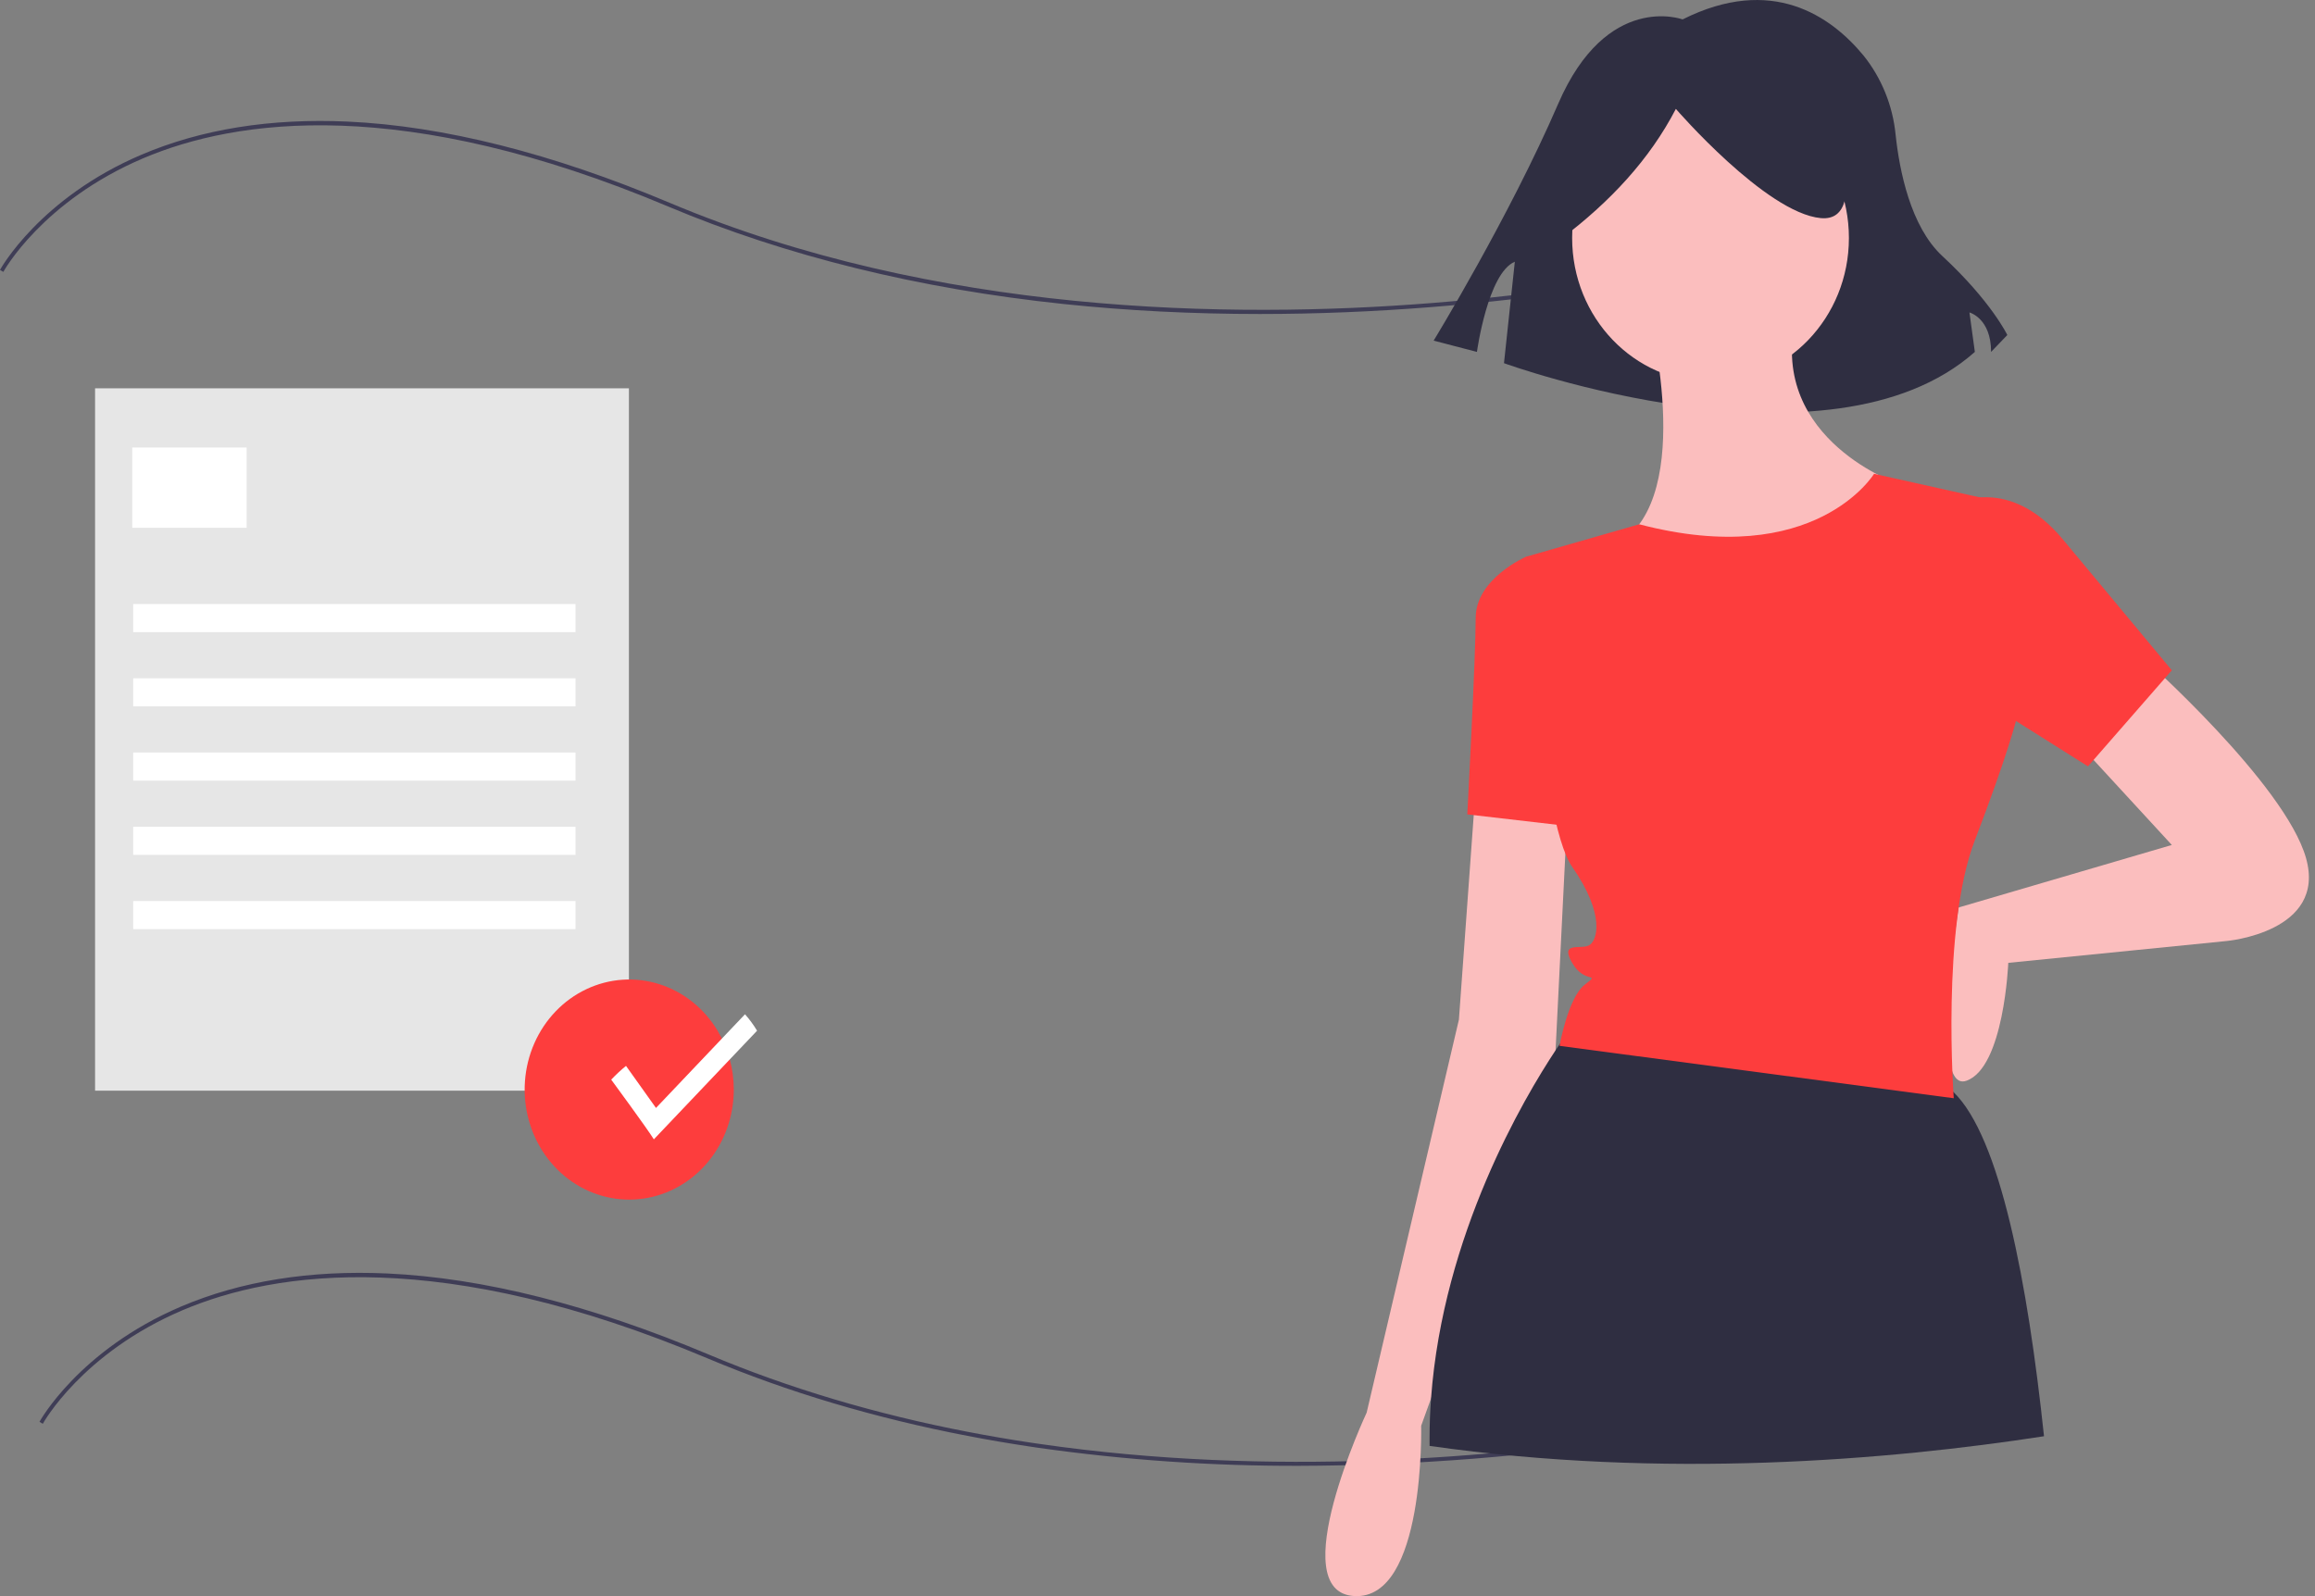 <svg width="116" height="80" viewBox="0 0 116 80" fill="none" xmlns="http://www.w3.org/2000/svg">
<rect x="0" y="0" width="116" height="80" fill="#808080" stroke="none"/>
<path d="M65.096 73.469C60.736 73.481 56.38 73.181 52.058 72.57C51.917 72.55 51.774 72.529 51.632 72.507C50.571 72.348 49.51 72.167 48.478 71.967C43.835 71.073 39.456 69.768 35.464 68.087C22.178 62.492 13.825 63.682 9.157 65.666C4.106 67.814 2.164 71.327 2.145 71.362L1.979 71.263C1.998 71.227 3.965 67.661 9.072 65.486C12.066 64.21 15.54 63.653 19.397 63.828C24.212 64.048 29.641 65.418 35.535 67.9C39.515 69.576 43.882 70.878 48.512 71.769C49.541 71.968 50.6 72.15 51.659 72.308C51.801 72.33 51.942 72.351 52.083 72.37C63.798 74.067 75.099 73.043 82.517 71.887C88.631 70.933 92.566 69.818 92.605 69.807L92.655 70.001C92.616 70.012 88.671 71.13 82.545 72.086C76.768 72.991 70.936 73.454 65.096 73.469V73.469Z" fill="#3F3D56"/>
<path d="M63.13 15.738C59.762 15.738 56.483 15.572 53.32 15.24C46.05 14.478 39.377 12.833 33.485 10.352C20.2 4.757 11.847 5.948 7.179 7.932C2.127 10.079 0.185 13.592 0.166 13.628L0 13.528C0.019 13.492 1.986 9.927 7.093 7.752C10.087 6.476 13.561 5.918 17.418 6.094C22.233 6.314 27.662 7.683 33.556 10.165C46.862 15.769 61.669 15.989 71.747 15.188C82.671 14.319 90.548 12.095 90.626 12.073L90.676 12.267C90.598 12.289 82.707 14.517 71.766 15.388C68.837 15.621 65.952 15.738 63.13 15.738Z" fill="#3F3D56"/>
<path d="M31.514 19.463H4.764V54.666H31.514V19.463Z" fill="#E6E6E6"/>
<path d="M12.359 22.43H6.627V26.453H12.359V22.43Z" fill="white"/>
<path d="M28.839 30.275H6.675V31.683H28.839V30.275Z" fill="white"/>
<path d="M28.839 33.996H6.675V35.404H28.839V33.996Z" fill="white"/>
<path d="M28.839 37.718H6.675V39.126H28.839V37.718Z" fill="white"/>
<path d="M28.839 41.44H6.675V42.848H28.839V41.44Z" fill="white"/>
<path d="M28.839 45.16H6.675V46.568H28.839V45.16Z" fill="white"/>
<path d="M36.769 54.615C36.767 55.944 36.311 57.227 35.483 58.23C34.655 59.232 33.511 59.886 32.262 60.072C31.012 60.258 29.741 59.963 28.682 59.241C27.623 58.519 26.846 57.419 26.496 56.143C26.145 54.867 26.244 53.501 26.773 52.295C27.303 51.089 28.228 50.125 29.379 49.58C30.529 49.035 31.828 48.945 33.037 49.327C34.245 49.709 35.282 50.538 35.957 51.66C36.487 52.545 36.769 53.569 36.769 54.615Z" fill="#FD3D3D"/>
<path d="M37.935 51.661L32.763 57.105C32.438 56.575 30.627 54.113 30.627 54.113C30.859 53.866 31.107 53.636 31.368 53.424L32.87 55.532L37.33 50.837C37.556 51.091 37.759 51.367 37.935 51.661V51.661Z" fill="white"/>
<path d="M84.312 0.973C84.312 0.973 80.515 -0.44 78.074 5.21C75.634 10.859 71.837 17.073 71.837 17.073L74.006 17.638C74.006 17.638 74.549 13.683 75.905 13.118L75.362 18.203C75.362 18.203 91.634 24.134 98.956 17.638L98.685 15.661C98.685 15.661 99.769 15.943 99.769 17.638L100.583 16.791C100.583 16.791 99.769 15.096 97.329 12.836C95.727 11.353 95.176 8.531 94.987 6.767C94.845 5.294 94.279 3.9 93.364 2.767C91.742 0.81 88.786 -1.271 84.312 0.973Z" fill="#2F2E41"/>
<path d="M107.355 32.94C107.355 32.94 114.499 39.287 115.55 43.007C116.601 46.728 111.557 47.166 111.557 47.166L100.631 48.26C100.631 48.26 100.42 53.513 98.529 54.17C96.638 54.826 98.145 45.483 98.145 45.483L108.826 42.351L103.993 37.098L107.355 32.94Z" fill="#FBBEBE"/>
<path d="M73.944 39.506L73.103 51.106L68.48 70.804C68.48 70.804 64.278 79.777 67.85 79.996C71.422 80.215 71.212 71.46 71.212 71.46L77.936 52.857L78.567 40.163L73.944 39.506Z" fill="#FBBEBE"/>
<path d="M85.711 19.15C89.541 19.15 92.645 15.917 92.645 11.928C92.645 7.939 89.541 4.705 85.711 4.705C81.881 4.705 78.777 7.939 78.777 11.928C78.777 15.917 81.881 19.15 85.711 19.15Z" fill="#FBBEBE"/>
<path d="M82.559 15.43C82.559 15.43 85.081 24.841 81.088 27.248C77.096 29.656 91.174 31.407 94.957 24.184C94.957 24.184 88.233 21.777 90.124 15.43H82.559Z" fill="#FBBEBE"/>
<path d="M77.726 28.343L76.465 27.905C76.465 27.905 73.944 29 73.944 30.969C73.944 32.939 73.523 40.818 73.523 40.818L79.197 41.475L77.726 28.343Z" fill="#FD3D3D"/>
<path d="M102.421 71.986C94.664 73.183 83.358 74.149 71.633 72.47C71.632 72.349 71.632 72.231 71.632 72.117C71.632 71.434 71.657 70.758 71.707 70.091C72.308 61.871 76.373 55.019 77.946 52.644C78.025 52.523 78.099 52.415 78.165 52.318C78.418 51.947 78.566 51.751 78.566 51.751C78.566 51.751 90.754 51.544 97.058 54.17C97.362 54.303 97.64 54.492 97.879 54.729C100.229 56.988 101.61 64.323 102.421 71.986Z" fill="#2F2E41"/>
<path d="M97.899 25.279C97.899 25.279 100.63 23.747 103.362 27.03L108.826 33.596L104.623 38.411L96.638 33.377L97.899 25.279Z" fill="#FD3D3D"/>
<path d="M78.218 11.975C80.673 10.124 82.66 7.993 83.974 5.458C83.974 5.458 88.479 10.671 91.232 10.932C93.985 11.193 91.483 4.675 91.483 4.675L86.477 3.372L81.722 3.893L77.968 6.5L78.218 11.975Z" fill="#2F2E41"/>
<path d="M93.906 23.747C93.906 23.747 90.966 28.59 82.139 26.278L77.131 27.715L76.465 27.905C76.465 27.905 77.096 41.038 78.777 43.445C80.458 45.853 80.038 47.166 79.617 47.385C79.197 47.604 78.146 47.166 78.777 48.26C79.407 49.355 80.248 48.698 79.407 49.355C78.567 50.011 78.146 52.419 78.146 52.419L97.899 55.045C97.899 55.045 97.269 46.509 98.95 42.132C100.631 37.755 101.051 36.004 101.051 36.004L99.79 25.06L93.906 23.747Z" fill="#FD3D3D"/>
</svg>
